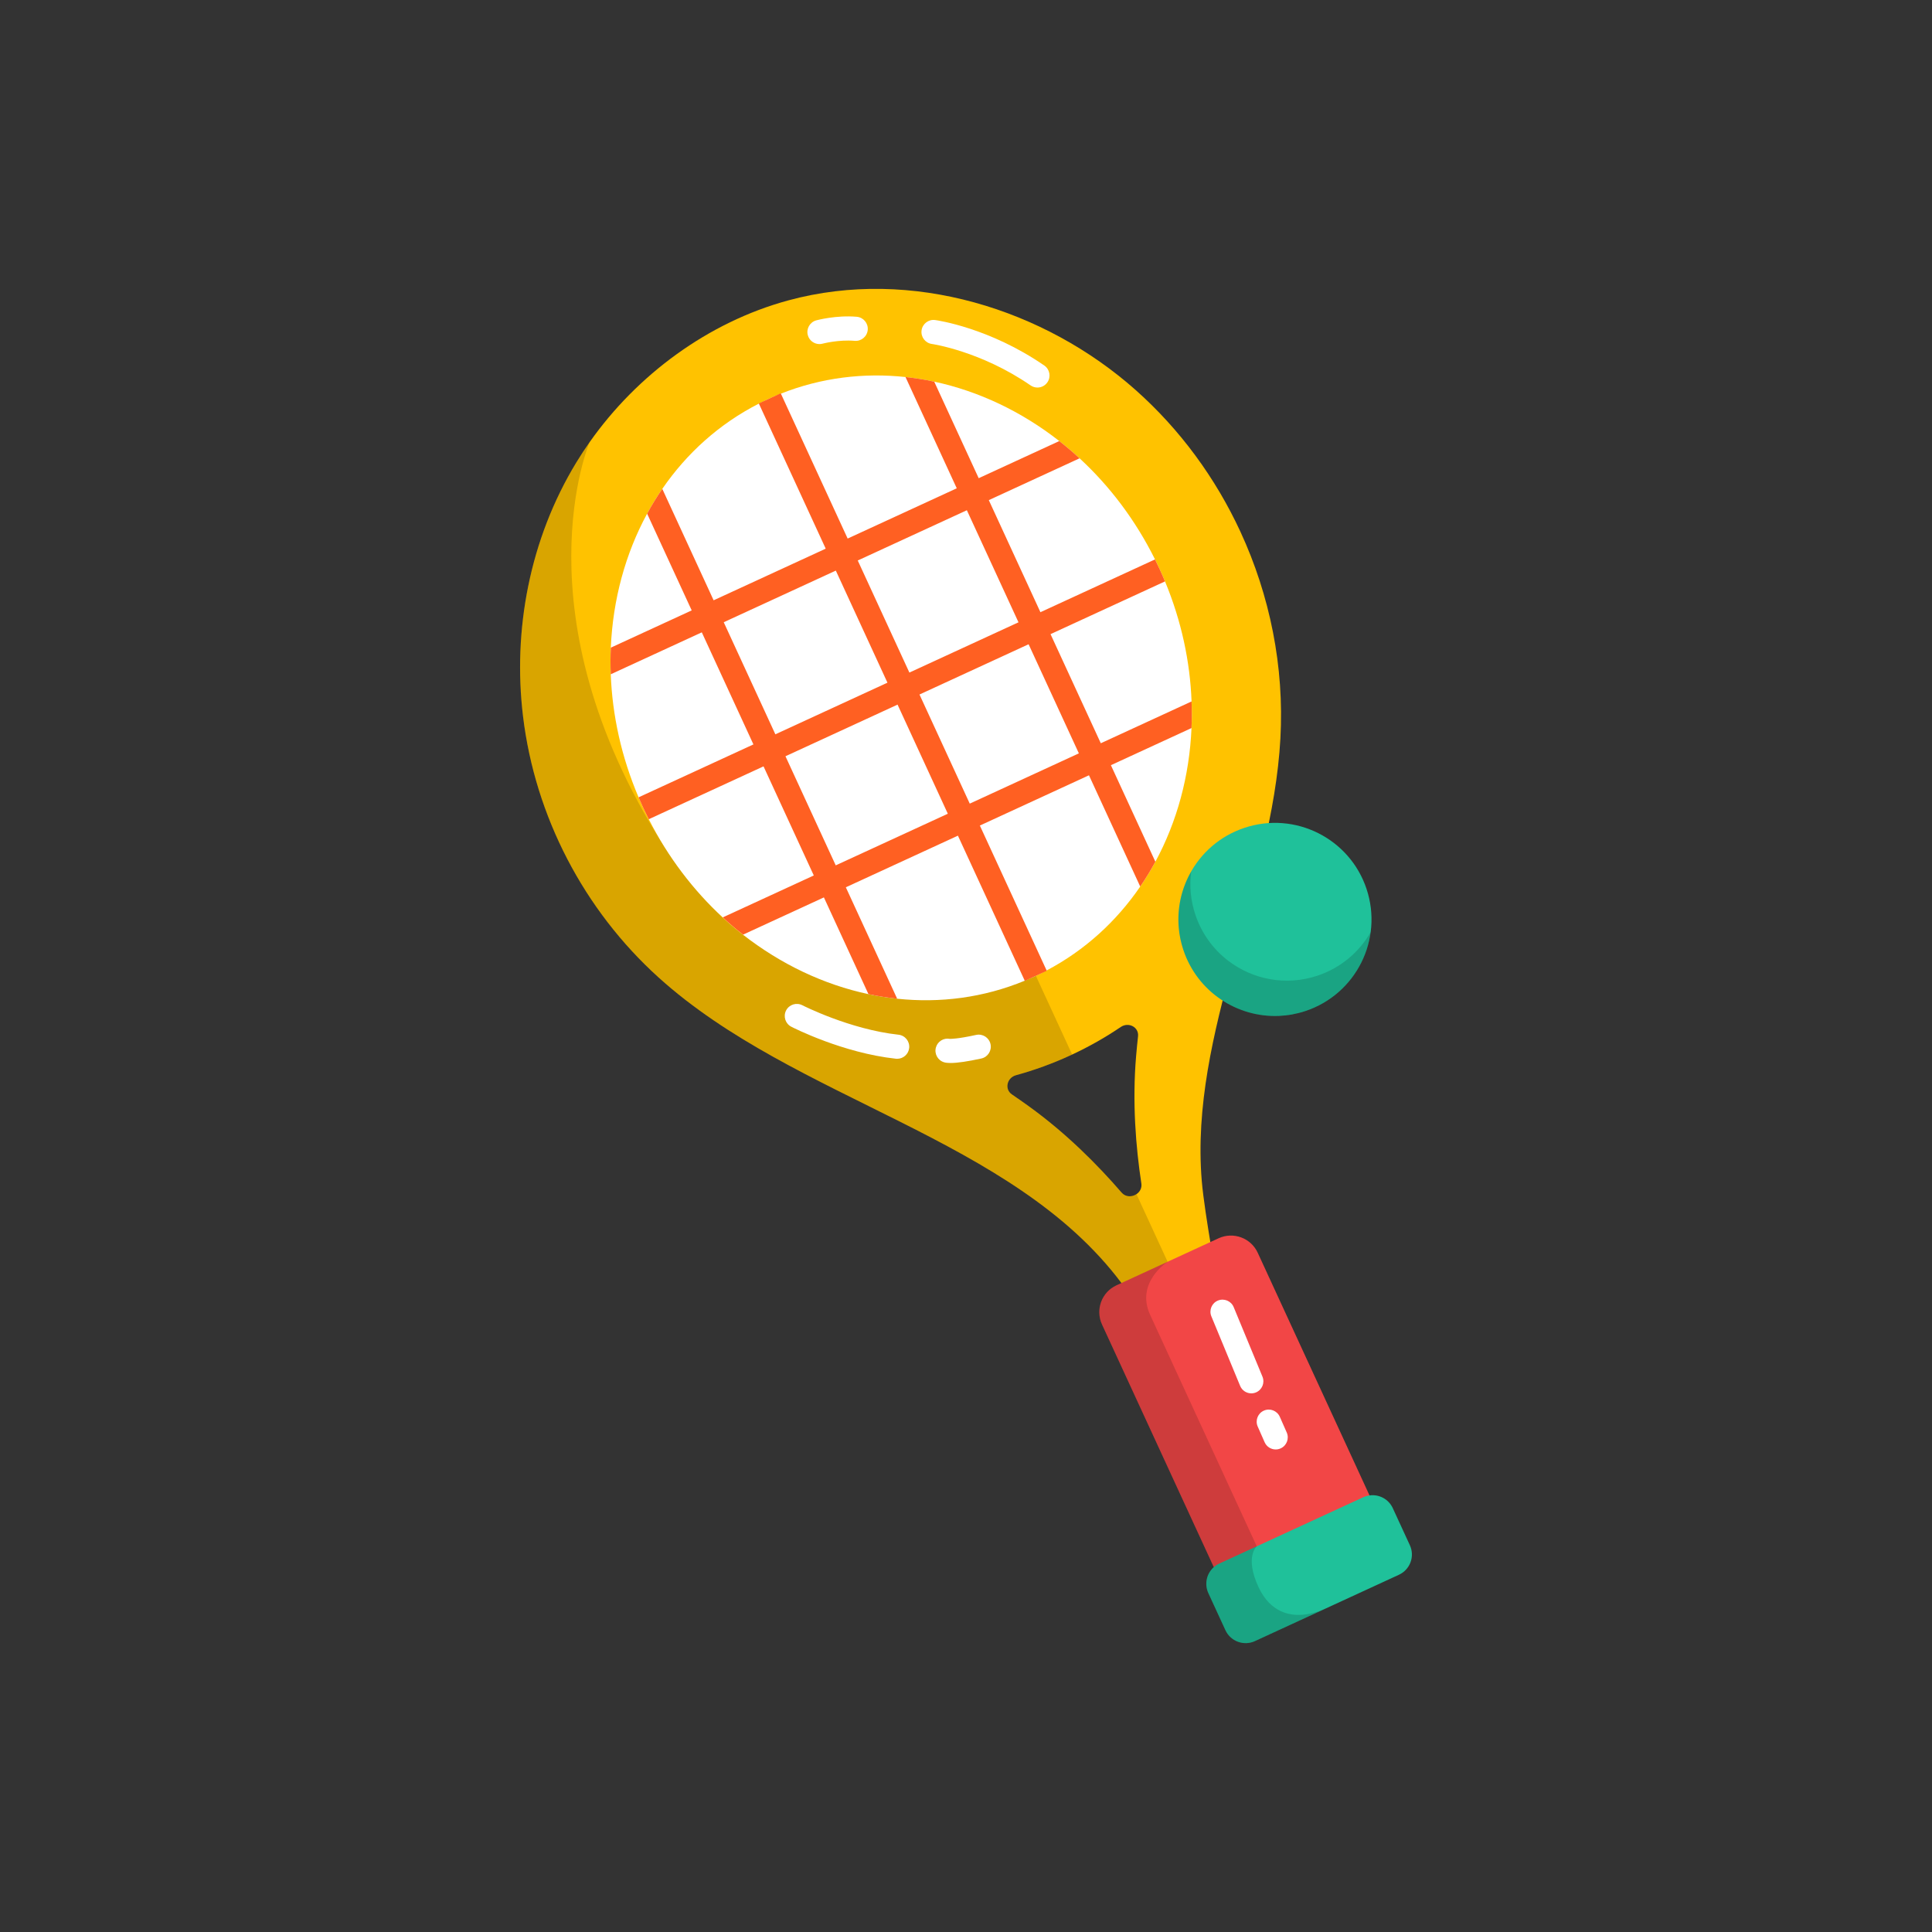 <?xml version="1.0" encoding="UTF-8"?>
<svg id="a" data-name="FLAT COLORED" xmlns="http://www.w3.org/2000/svg" width="2000" height="2000" viewBox="0 0 2000 2000">
  <rect x="0" y="0" width="2000" height="2000" fill="#333333" stroke="none"/>
  <g>
    <path d="m1175.697,403.826c-93.946-83.525-231.85-127.534-359.53-92.894-83.19,22.567-156.755,77.187-205.731,146.707-4.865,6.91-9.498,13.965-13.862,21.15-48.311,79.496-65.905,173.711-55.132,262.752,12.486,103.324,62.888,200.38,140.402,270.391,141.942,128.203,365.444,164.719,479.077,316.245,1.107,1.472,2.197,2.952,3.281,4.445.112.147,13.118-4.601,29.196-10.928,26.486-10.406,61.319-25.087,60.628-29.239-.303-1.853-.679-4.102-1.098-6.662-2.702-16.404-7.368-45.391-8.866-63.319-12.782-153.295,72.974-303.704,81.414-458.231,4.046-73.936-10.766-147.629-41.456-213.941-25.618-55.349-62.296-105.548-108.323-146.475Zm2.393,668.935c-.723,6.509-1.39,13.379-2.01,20.612-4.05,47.733-.299,94.02,5.448,131.758.72,4.766-1.595,8.75-5.06,11.051-4.6,3.088-11.218,3.23-15.403-1.625-24.947-28.893-57.69-61.824-96.601-89.767-5.909-4.247-11.573-8.2-16.998-11.899-7.825-5.324-5.199-17.236,4.344-19.848,19.184-5.248,37.977-12.111,56.315-20.558.59-.272,1.181-.544,1.767-.825,17.624-8.229,34.407-17.733,50.287-28.505,8.191-5.546,18.952.199,17.913,9.606Z" fill="#ffc200" stroke-width="0"/>
    <path d="m1301.99,1296.837l126.905,275.485c7.063,15.331.361,33.48-14.97,40.543l-105.676,48.681c-15.331,7.063-33.48.361-40.543-14.97l-126.905-275.485c-7.063-15.331-.361-33.48,14.97-40.543l105.676-48.681c15.331-7.063,33.48-.361,40.543,14.97Z" fill="#f24646" stroke-width="0"/>
    <path d="m1441.81,1561.232l17.682,38.383c5.322,11.553.272,25.231-11.291,30.557l-149.082,68.676c-11.553,5.322-25.231.272-30.553-11.281l-17.682-38.383c-4.351-9.446-1.766-20.326,5.647-26.868,1.644-1.473,3.528-2.715,5.635-3.686l149.082-68.677c2.107-.971,4.284-1.599,6.472-1.891,9.803-1.378,19.738,3.723,24.09,13.169Z" fill="#1fc19a" stroke-width="0"/>
    <path d="m1047.466,1132.891c5.426,3.699,11.089,7.652,16.998,11.899,38.911,27.943,71.653,60.875,96.601,89.767,4.185,4.854,10.802,4.712,15.403,1.625l32.238,69.981s-8.796,5.571-15.307,15.529c-6.215,9.524-10.344,23.052-2.733,39.574,15.581,33.824,110.32,239.482,110.32,239.482,0,0-12.662,10.754,1.652,41.826,3.092,6.712,6.792,12.186,10.99,16.495,15.219,15.637,36.973,16.064,60.034,5.441l-74.541,34.338c-11.553,5.322-25.231.272-30.553-11.281l-17.682-38.383c-4.351-9.446-1.766-20.326,5.647-26.868l-115.73-251.225c-7.063-15.331-.361-33.48,14.97-40.543l5.15-2.372c-113.633-151.526-337.135-188.043-479.077-316.245-77.513-70.011-127.915-167.066-140.402-270.391-10.773-89.041,6.821-183.256,55.132-262.752,4.364-7.185,8.997-14.241,13.862-21.15,0,0-76.067,176.509,75.816,416.563,151.882,240.054,376.108,114.28,376.108,114.28l47.53,103.178c-.586.281-1.177.553-1.767.825-18.338,8.448-37.13,15.31-56.315,20.558-9.543,2.612-12.169,14.524-4.344,19.848Z" opacity=".15" stroke-width="0"/>
    <g>
      <path d="m1414.628,920.178c17.457,52.358-10.836,108.957-63.194,126.414h-.002c-9.047,3.017-18.223,4.669-27.301,5.062-43.45,1.896-84.671-24.948-99.112-68.259-2.566-7.695-4.144-15.482-4.8-23.225-1.638-19.244,2.41-38.202,11.083-54.759,11.571-22.097,31.38-39.918,56.913-48.431,52.358-17.457,108.956,10.839,126.412,63.197Z" fill="#1fc19a" stroke-width="0"/>
      <path d="m1225.02,983.395c6.57,19.706,18.684,36.003,34.032,47.734,25.427,19.443,59.729,26.349,92.383,15.462,32.652-10.887,55.948-36.997,64.62-67.809,1.276-4.532,2.236-9.163,2.861-13.863-11.773,20.553-30.854,37.021-55.09,45.102-32.654,10.887-66.956,3.981-92.383-15.462-15.347-11.731-27.461-28.029-34.031-47.734-4.969-14.903-6.231-30.152-4.285-44.743-4.09,7.137-7.296,14.767-9.531,22.709-5.235,18.593-5.145,38.9,1.425,58.604Z" opacity=".15" stroke-width="0"/>
    </g>
    <path d="m1233.44,753.68c-2.12,49.55-14.98,96.98-37.41,138.38-4.79,8.86-10.02,17.44-15.68,25.7-24.58,35.93-57.21,65.93-96.91,86.86-4.21,2.22-8.5,4.34-12.87,6.35-3.24,1.49-6.5,2.92-9.77,4.26-42.6,17.61-87.7,23.36-132.06,18.64-9.96-1.06-19.87-2.64-29.72-4.74-46.17-9.83-90.71-30.91-129.85-61.58-7.19-5.64-14.19-11.59-20.99-17.86-30.31-27.95-56.52-62.13-76.56-101.64-2.14-4.2-4.2-8.46-6.19-12.78-1.51-3.29-2.97-6.58-4.38-9.88-17.85-41.9-27.22-85.13-28.8-127.38-.35-9.25-.33-18.44.06-27.56,2.12-49.69,15.05-97.24,37.59-138.72,4.8-8.85,10.04-17.41,15.7-25.66,25.25-36.78,58.93-67.33,100-88.26,2.8-1.43,5.64-2.81,8.51-4.15l1.65-.76c4.17-1.92,8.39-3.72,12.61-5.39,41.71-16.57,85.71-21.87,129-17.21,9.96,1.07,19.88,2.67,29.73,4.78,46.03,9.87,90.44,30.91,129.47,61.5,7.19,5.63,14.2,11.59,21,17.86,31.07,28.66,57.85,63.87,78.09,104.67,1.59,3.21,3.15,6.46,4.66,9.75,1.99,4.32,3.89,8.66,5.69,13.01,17.01,40.92,25.95,83.06,27.49,124.26.35,9.24.33,18.43-.06,27.55Z" fill="#fff" stroke-width="0"/>
    <g>
      <rect x="922.053" y="382.196" width="25" height="658.19" transform="translate(-211.871 456.27) rotate(-24.734)" fill="#ff6022" stroke-width="0"/>
      <path d="m928.74,1033.87c-9.96-1.06-19.87-2.64-29.72-4.74l-46.13-100.15-10.46-22.71-52.03-112.94-10.46-22.71-53.44-116.03-10.46-22.71-46.14-100.15c4.8-8.85,10.04-17.41,15.7-25.66l53.14,115.35,10.46,22.71,53.45,116.03,10.46,22.71,52.03,112.94,10.46,22.71,53.14,115.35Z" fill="#ff6022" stroke-width="0"/>
      <path d="m1196.03,892.06c-4.79,8.86-10.02,17.44-15.68,25.7l-53.06-115.19-10.46-22.7-52.03-112.95-10.46-22.71-53.45-116.02-10.46-22.71-53.06-115.18c9.96,1.07,19.88,2.67,29.73,4.78l46.03,99.94,10.47,22.71,53.44,116.02,10.46,22.71,52.03,112.95h.01l10.45,22.71,46.04,99.94Z" fill="#ff6022" stroke-width="0"/>
      <path d="m1206.01,601.87l-118.51,54.59-22.7,10.46-112.96,52.04-22.7,10.46-116.03,53.45-22.71,10.46-118.78,54.72c-2.14-4.2-4.2-8.46-6.19-12.78-1.51-3.29-2.97-6.58-4.38-9.88l118.89-54.77,22.71-10.46,116.03-53.45,22.7-10.46,112.96-52.04,22.7-10.46,118.62-54.64c1.59,3.21,3.15,6.46,4.66,9.75,1.99,4.32,3.89,8.66,5.69,13.01Z" fill="#ff6022" stroke-width="0"/>
      <path d="m1117.57,474.44l-93.97,43.29-22.71,10.46-112.96,52.03-22.7,10.46-116.03,53.45-22.7,10.46-94.25,43.42c-.35-9.25-.33-18.44.06-27.56l83.73-38.57,22.7-10.46,116.03-53.45,22.7-10.46,112.96-52.03,22.7-10.46,83.44-38.44c7.19,5.63,14.2,11.59,21,17.86Z" fill="#ff6022" stroke-width="0"/>
      <path d="m1233.44,753.68l-83.45,38.44-22.7,10.45-112.96,52.04-22.7,10.46-116.03,53.45-22.71,10.46-83.72,38.57c-7.19-5.64-14.19-11.59-20.99-17.86l94.25-43.42,22.71-10.46,116.03-53.44,22.71-10.46,112.95-52.04,22.7-10.46h.01l93.96-43.28c.35,9.24.33,18.43-.06,27.55Z" fill="#ff6022" stroke-width="0"/>
    </g>
  </g>
  <path d="m1073.954,401.182c-2.445,0-4.916-.716-7.082-2.208-51.509-35.499-101.7-42.831-102.201-42.901-6.83-.953-11.607-7.258-10.665-14.089.943-6.831,7.228-11.609,14.062-10.679,2.273.31,56.337,8.039,112.991,47.084,5.685,3.917,7.117,11.702,3.199,17.386-2.425,3.519-6.331,5.408-10.304,5.408Z" fill="#fff" stroke-width="0"/>
  <path d="m848.303,356.192c-5.498,0-10.536-3.655-12.052-9.214-1.816-6.661,2.11-13.532,8.77-15.349.831-.226,20.594-5.529,41.874-3.705,6.878.589,11.977,6.643,11.387,13.521-.589,6.878-6.647,11.979-13.521,11.387-16.631-1.425-33,2.872-33.161,2.915-1.101.3-2.208.443-3.296.443Z" fill="#fff" stroke-width="0"/>
  <path d="m1295.35,1442.4c-4.907,0-9.562-2.908-11.555-7.724l-29.793-72c-2.64-6.379.392-13.69,6.771-16.33,6.378-2.639,13.69.392,16.33,6.771l29.793,72c2.64,6.379-.392,13.69-6.771,16.33-1.562.647-3.182.953-4.774.953Z" fill="#fff" stroke-width="0"/>
  <path d="m1320.593,1500.468c-4.802,0-9.38-2.782-11.443-7.458l-7.173-16.258c-2.787-6.316.075-13.695,6.391-16.482,6.315-2.785,13.695.074,16.482,6.391l7.173,16.258c2.787,6.316-.075,13.695-6.391,16.482-1.641.724-3.354,1.066-5.038,1.066Z" fill="#fff" stroke-width="0"/>
  <path d="m928.755,1096.053c-.451,0-.905-.024-1.364-.074-55.039-5.975-106.104-32.01-108.251-33.116-6.138-3.16-8.551-10.698-5.391-16.836,3.159-6.135,10.694-8.551,16.83-5.394h0c.486.249,49.199,25.03,99.511,30.491,6.863.745,11.823,6.913,11.078,13.776-.695,6.404-6.113,11.152-12.412,11.152Z" fill="#fff" stroke-width="0"/>
  <path d="m984.003,1100.409c-2.728,0-4.912-.233-6.547-.7-6.638-1.897-10.481-8.815-8.585-15.453,1.784-6.243,8.013-10.013,14.266-8.863,1.106.067,7.873.21,27.358-4.052,6.743-1.476,13.408,2.795,14.883,9.541,1.475,6.744-2.796,13.407-9.54,14.882-14.136,3.092-24.793,4.645-31.834,4.645Zm.309-24.742s.009.002.013.003c-.004-.001-.008-.002-.013-.003Zm-.013-.004s.008.002.012.003c-.004-.001-.008-.002-.012-.003Zm-.012-.003s.006.002.009.003c-.003,0-.006-.002-.009-.003Z" fill="#fff" stroke-width="0"/>
</svg>